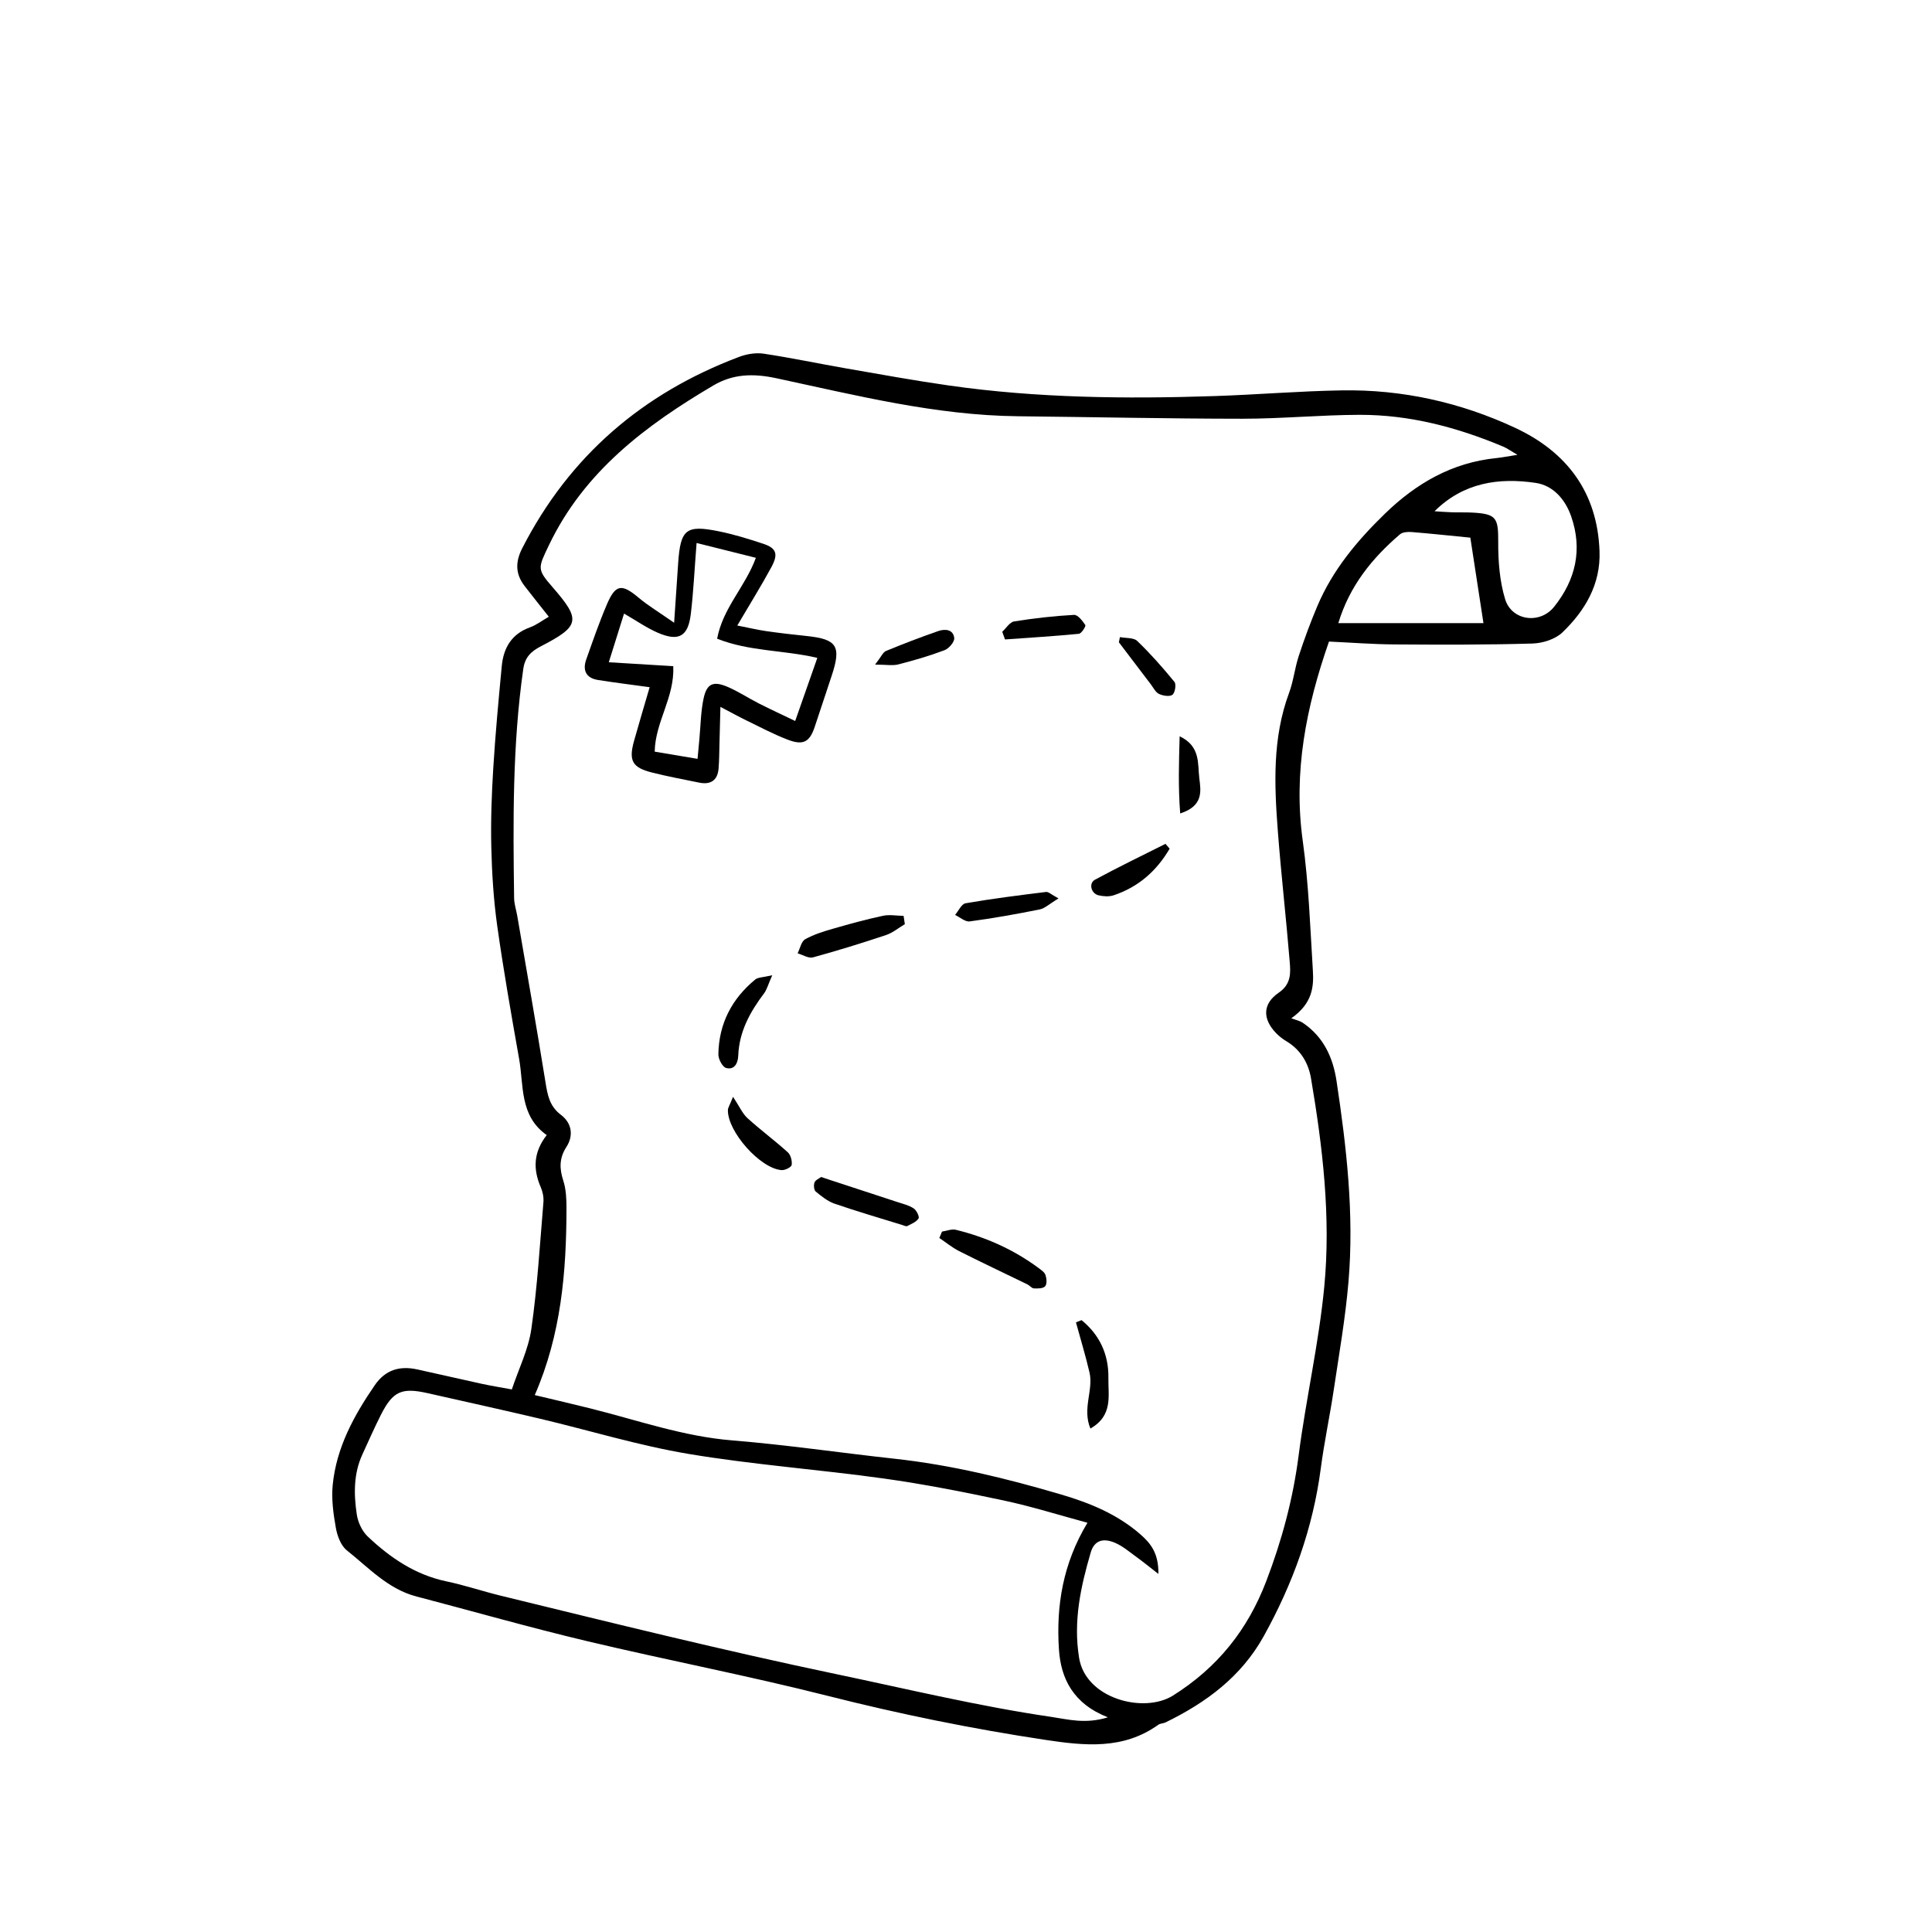 <?xml version="1.0" encoding="UTF-8"?>
<svg width="700pt" height="700pt" version="1.1" viewBox="0 0 700 500" xmlns="http://www.w3.org/2000/svg" xmlns:xlink="http://www.w3.org/1999/xlink">
 <g>
  <path d="m548.95 55.004c-19.809-9.23-40.867-13.93-62.77-13.562-15.41 0.254-30.793 1.559-46.207 2.066-32.09 1.059-64.141 0.727-96.008-3.812-12.473-1.781-24.875-4.039-37.289-6.195-10-1.734-19.945-3.848-29.988-5.356-2.867-0.43-6.184 0.133-8.938 1.176-34.895 13.176-61.402 35.867-78.52 69.289-2.574 5.027-2.504 9.375 0.863 13.738 2.781 3.606 5.644 7.164 8.758 11.109-2.582 1.484-4.555 3.031-6.793 3.832-6.703 2.391-9.637 7.453-10.258 14.055-1.164 12.266-2.309 24.539-3.07 36.836-0.59 9.535-0.945 19.117-0.723 28.66 0.23 9.516 0.812 19.074 2.133 28.488 2.269 16.152 5.098 32.223 7.945 48.289 1.73 9.734 0.094 20.641 10 27.648-4.891 6.293-4.945 12.441-2.152 18.891 0.719 1.645 1.109 3.641 0.965 5.414-1.289 15.328-2.191 30.711-4.375 45.914-1.059 7.43-4.598 14.504-7.074 21.93-4.246-0.785-7.57-1.309-10.859-2.023-7.824-1.703-15.617-3.527-23.445-5.231-6.301-1.371-11.508 0.129-15.344 5.711-7.566 11.016-13.914 22.613-15.25 36.133-0.504 5.117 0.23 10.461 1.137 15.574 0.516 2.902 1.812 6.418 3.965 8.133 7.894 6.266 14.895 14.012 25.199 16.715 20.562 5.387 41.008 11.234 61.684 16.152 29.07 6.914 58.457 12.539 87.41 19.875 26.039 6.598 52.246 11.934 78.785 15.934 14.281 2.152 28.242 3.625 40.941-5.465 0.711-0.508 1.805-0.461 2.621-0.855 14.695-7.156 27.43-16.559 35.559-31.199 10.586-19.047 17.863-39.184 20.703-60.895 1.242-9.469 3.254-18.832 4.672-28.281 1.953-13.094 4.25-26.176 5.363-39.344 2.07-24.406-0.699-48.625-4.344-72.738-1.293-8.539-4.738-15.941-12.125-20.965-1.227-0.84-2.824-1.148-4.25-1.703 7.719-5.434 8.172-11.426 7.805-17.359-0.965-15.668-1.512-31.426-3.664-46.949-3.449-24.848 1.188-48.352 9.508-72.18 7.84 0.359 15.809 0.984 23.777 1.035 16.645 0.113 33.297 0.164 49.934-0.324 3.711-0.105 8.289-1.551 10.871-4.031 8.199-7.887 13.875-17.438 13.441-29.379-0.738-21.309-11.816-36.004-30.594-44.75zm-168.1 467.05c-26.23-3.84-51.992-10.062-77.918-15.5-40.746-8.535-81.098-18.535-121.5-28.402-6.586-1.605-13.031-3.801-19.656-5.188-11.305-2.359-20.379-8.551-28.516-16.234-2.062-1.941-3.566-5.168-3.988-8.004-1.102-7.348-1.191-14.777 2.043-21.797 2.195-4.762 4.297-9.566 6.66-14.242 4.375-8.656 7.555-10.051 17.078-7.894 13.523 3.062 27.066 6.035 40.555 9.223 17.969 4.25 35.723 9.723 53.891 12.77 23.375 3.914 47.113 5.621 70.605 8.895 14.605 2.031 29.125 4.894 43.551 7.969 10.164 2.168 20.121 5.312 30.352 8.074-8.934 14.824-11.367 30.141-10.336 45.863 0.688 10.555 5.141 19.711 17.734 24.629-8.164 2.539-14.48 0.73-20.551-0.16zm96.457-402.48c-2.508 5.926-4.738 11.984-6.746 18.098-1.438 4.379-1.91 9.094-3.512 13.402-6.086 16.414-5.348 33.348-4.047 50.289 1.199 15.656 2.992 31.277 4.273 46.93 0.34 4.16 0.645 8.227-3.981 11.391-5.938 4.059-5.867 9.613-0.855 14.723 1.074 1.094 2.32 2.062 3.629 2.844 5.164 3.07 7.996 7.891 8.938 13.461 4.238 24.98 7.223 50.211 4.805 75.477-1.965 20.512-6.66 40.75-9.301 61.215-2.031 15.734-6.086 30.762-11.727 45.504-6.727 17.59-17.602 31.254-33.797 41.43-10.473 6.578-31.594 1.238-34.008-13.664-2.16-13.371 0.582-25.742 4.207-38.16 1.281-4.379 4.445-5.402 8.859-3.504 2.75 1.18 5.129 3.242 7.594 5.023 2.309 1.664 4.512 3.465 8.07 6.223 0.113-7.41-2.699-11-6.539-14.348-8.344-7.281-18.301-11.363-28.656-14.41-19.82-5.836-39.844-10.734-60.453-12.98-19.605-2.141-39.133-5.039-58.773-6.637-17.723-1.438-34.281-7.301-51.277-11.559-6.519-1.629-13.07-3.141-20.254-4.856 9.594-22.035 11.457-44.695 11.492-67.625 0.004-3.359-0.129-6.894-1.148-10.039-1.434-4.426-1.512-8.172 1.133-12.258 2.676-4.137 1.91-8.676-1.98-11.602-4.234-3.18-4.894-7.348-5.644-12.035-3.231-20.055-6.766-40.059-10.199-60.078-0.363-2.129-1.098-4.238-1.133-6.363-0.391-27.754-0.621-55.508 3.316-83.098 0.598-4.184 2.75-6.332 6.367-8.199 14.23-7.34 14.57-9.566 4.227-21.449-5.672-6.523-5.305-6.844-1.238-15.316 12.758-26.602 35.027-43.293 59.465-57.719 7.074-4.176 14.301-4.481 22.91-2.637 28.852 6.176 57.629 13.445 87.438 13.766 27.121 0.285 54.246 0.891 81.363 0.902 14.168 0.004 28.34-1.379 42.508-1.418 18.121-0.043 35.375 4.535 52.023 11.52 1.32 0.555 2.508 1.434 5.144 2.973-3.617 0.566-5.594 0.969-7.59 1.172-16.09 1.617-29.109 9.156-40.527 20.254-10.051 9.766-18.867 20.355-24.375 33.359zm7.594 6.199c4.059-13.445 12.215-23.516 22.34-32.184 0.98-0.84 2.906-0.93 4.344-0.812 7.027 0.57 14.043 1.328 21.145 2.027 1.656 10.797 3.18 20.703 4.754 30.969h-52.582zm78.168-5.902c-5.137 6.41-15.355 5.059-17.742-2.805-2-6.586-2.527-13.828-2.496-20.77 0.039-8.691-0.656-10.121-9.445-10.578-2.453-0.129-4.906-0.023-7.363-0.105-2.09-0.066-4.176-0.246-6.262-0.379 10.543-10.461 23.379-12.234 36.656-10.27 6.281 0.93 10.68 5.914 12.84 12.102 4.203 12.066 1.621 23.055-6.188 32.805z"/>
  <path d="m260.68 169.3c0.113-3.875 0.203-7.758 0.34-13.188 4.098 2.144 6.688 3.59 9.348 4.879 4.984 2.414 9.902 5.047 15.062 7.016 5.66 2.16 7.945 0.816 9.781-4.723 2.031-6.133 4.066-12.266 6.106-18.395 3.578-10.781 1.992-13.289-9.023-14.453-4.906-0.516-9.805-1.062-14.684-1.77-3.176-0.461-6.312-1.211-10.477-2.031 4.637-7.891 8.707-14.41 12.355-21.156 2.598-4.805 1.797-6.887-3.012-8.484-5.254-1.742-10.586-3.383-16-4.484-11.969-2.438-13.938-0.758-14.777 11.664-0.43 6.352-0.855 12.699-1.449 21.461-5.644-3.941-9.492-6.242-12.879-9.09-6.109-5.117-8.355-4.898-11.496 2.465-2.777 6.508-5.098 13.223-7.465 19.902-1.398 3.941-0.09 6.758 4.234 7.453 6.016 0.965 12.062 1.695 18.738 2.621-1.926 6.613-3.859 13.031-5.66 19.477-1.992 7.113-0.656 9.625 6.422 11.414 5.656 1.434 11.406 2.504 17.137 3.672 4.09 0.84 6.676-0.699 7.066-5.008 0.258-3.066 0.242-6.156 0.332-9.242zm-5.785-16.109c-0.992 4.777-1.043 9.75-1.5 14.637-0.195 2.094-0.391 4.195-0.66 7.117-5.492-0.926-10.516-1.77-15.527-2.609 0.203-10.859 7.234-19.57 6.731-30.969-7.887-0.48-15.254-0.93-23.363-1.422 2.062-6.59 3.695-11.789 5.527-17.633 4.457 2.566 8.18 5.191 12.27 6.957 7.559 3.258 10.938 1.34 11.918-6.797 0.953-7.894 1.316-15.859 2.094-25.742 8.031 2.012 14.441 3.613 21.48 5.375-3.863 10.543-11.945 18.109-14.039 29.305 11.664 4.648 23.871 4.059 36.309 6.945-2.621 7.465-5.117 14.598-8.023 22.871-4.586-2.207-8.895-4.195-13.121-6.332-3.836-1.949-7.461-4.363-11.402-6.047-5.211-2.227-7.562-1.141-8.691 4.344z"/>
  <path d="m325.08 335.5c-8.152-2.699-16.32-5.356-24.477-8.023-0.867-0.285-1.727-0.578-3.098-1.031-0.723 0.559-2.039 1.086-2.391 1.98-0.363 0.941-0.219 2.75 0.438 3.293 2.078 1.719 4.324 3.527 6.82 4.394 8.121 2.801 16.367 5.195 24.574 7.738 0.582 0.184 1.344 0.582 1.758 0.375 1.488-0.762 3.281-1.473 4.098-2.75 0.41-0.637-0.727-2.969-1.758-3.644-1.742-1.156-3.93-1.66-5.965-2.332z"/>
  <path d="m327.84 234.84c-0.152-0.996-0.297-2-0.449-3-2.496-0.039-5.09-0.539-7.465-0.035-6.004 1.281-11.949 2.906-17.852 4.613-3.535 1.02-7.144 2.102-10.316 3.871-1.434 0.801-1.883 3.359-2.766 5.125 1.863 0.531 3.961 1.898 5.562 1.461 8.898-2.43 17.711-5.168 26.461-8.086 2.445-0.816 4.562-2.609 6.824-3.949z"/>
  <path d="m376.27 359.41c-9.016-6.68-19.074-11.172-29.934-13.828-1.527-0.375-3.348 0.398-5.027 0.645-0.32 0.773-0.645 1.547-0.969 2.32 2.398 1.605 4.66 3.488 7.211 4.777 8.191 4.133 16.492 8.035 24.734 12.051 0.816 0.402 1.52 1.395 2.309 1.434 1.395 0.066 3.332 0.074 4.078-0.762 0.719-0.805 0.555-2.816 0.133-4.078-0.34-1.02-1.562-1.836-2.535-2.559z"/>
  <path d="m267.48 282.5c0.32-8.715 4.273-15.848 9.352-22.586 1.02-1.359 1.461-3.164 2.973-6.574-3.449 0.824-5.18 0.738-6.172 1.559-8.508 7.004-13.188 16.055-13.352 27.113-0.027 1.707 1.477 4.574 2.812 4.934 3.016 0.824 4.285-1.754 4.387-4.445z"/>
  <path d="m391.87 378.31c-0.684 0.27-1.359 0.539-2.031 0.805 1.652 6.055 3.488 12.062 4.91 18.168 1.484 6.363-2.699 13.047 0.324 20.305 8.301-4.738 6.406-11.973 6.519-18.285 0.148-8.637-3.227-15.703-9.723-20.992z"/>
  <path d="m349.84 227.27c-1.469 0.254-2.543 2.762-3.801 4.227 1.773 0.836 3.664 2.559 5.293 2.348 8.496-1.141 16.953-2.644 25.355-4.34 1.902-0.379 3.555-2.023 6.836-3.992-2.531-1.348-3.617-2.453-4.543-2.34-9.738 1.195-19.477 2.43-29.141 4.098z"/>
  <path d="m270.83 305.13c-1.824-1.656-2.879-4.172-5.234-7.734-1.238 3.113-1.844 3.953-1.863 4.801-0.152 7.828 11.77 21.258 19.488 21.758 1.227 0.078 3.488-1.055 3.613-1.875 0.223-1.461-0.352-3.641-1.422-4.602-4.727-4.273-9.879-8.062-14.582-12.348z"/>
  <path d="m396.73 218.73c-2.359 1.277-1.434 5.023 1.305 5.66 1.73 0.402 3.785 0.543 5.434-0.004 9.062-3 15.645-8.91 20.312-16.891-0.5-0.582-1.004-1.172-1.5-1.758-8.543 4.301-17.156 8.449-25.551 12.992z"/>
  <path d="m393.23 126.47c-1.004-1.535-2.75-3.762-4.098-3.691-7.258 0.402-14.52 1.223-21.699 2.379-1.598 0.258-2.879 2.445-4.305 3.746 0.336 0.926 0.672 1.855 1.008 2.777 8.926-0.633 17.859-1.176 26.762-2.043 0.934-0.086 2.609-2.746 2.332-3.168z"/>
  <path d="m412.05 132.24c-1.32-1.27-4.148-0.98-6.281-1.406-0.125 0.629-0.254 1.254-0.375 1.883 3.859 5.086 7.711 10.168 11.586 15.25 0.93 1.215 1.691 2.867 2.934 3.449 1.438 0.676 3.84 1.082 4.871 0.32 0.945-0.699 1.461-3.781 0.746-4.66-4.219-5.168-8.668-10.207-13.48-14.836z"/>
  <path d="m325.51 140.72c5.656-1.449 11.289-3.086 16.738-5.156 1.574-0.594 3.641-3.023 3.488-4.394-0.348-3.148-3.32-3.387-5.789-2.527-6.371 2.223-12.691 4.633-18.93 7.211-1.113 0.461-1.746 2.106-3.961 4.945 4.078 0.004 6.391 0.453 8.453-0.078z"/>
  <path d="m427.41 166.77c-0.27 9.688-0.555 18.223 0.195 27.957 8.551-2.738 7.481-8.23 6.922-12.812-0.633-5.16 0.516-11.531-7.117-15.145z"/>
 </g>
</svg>
